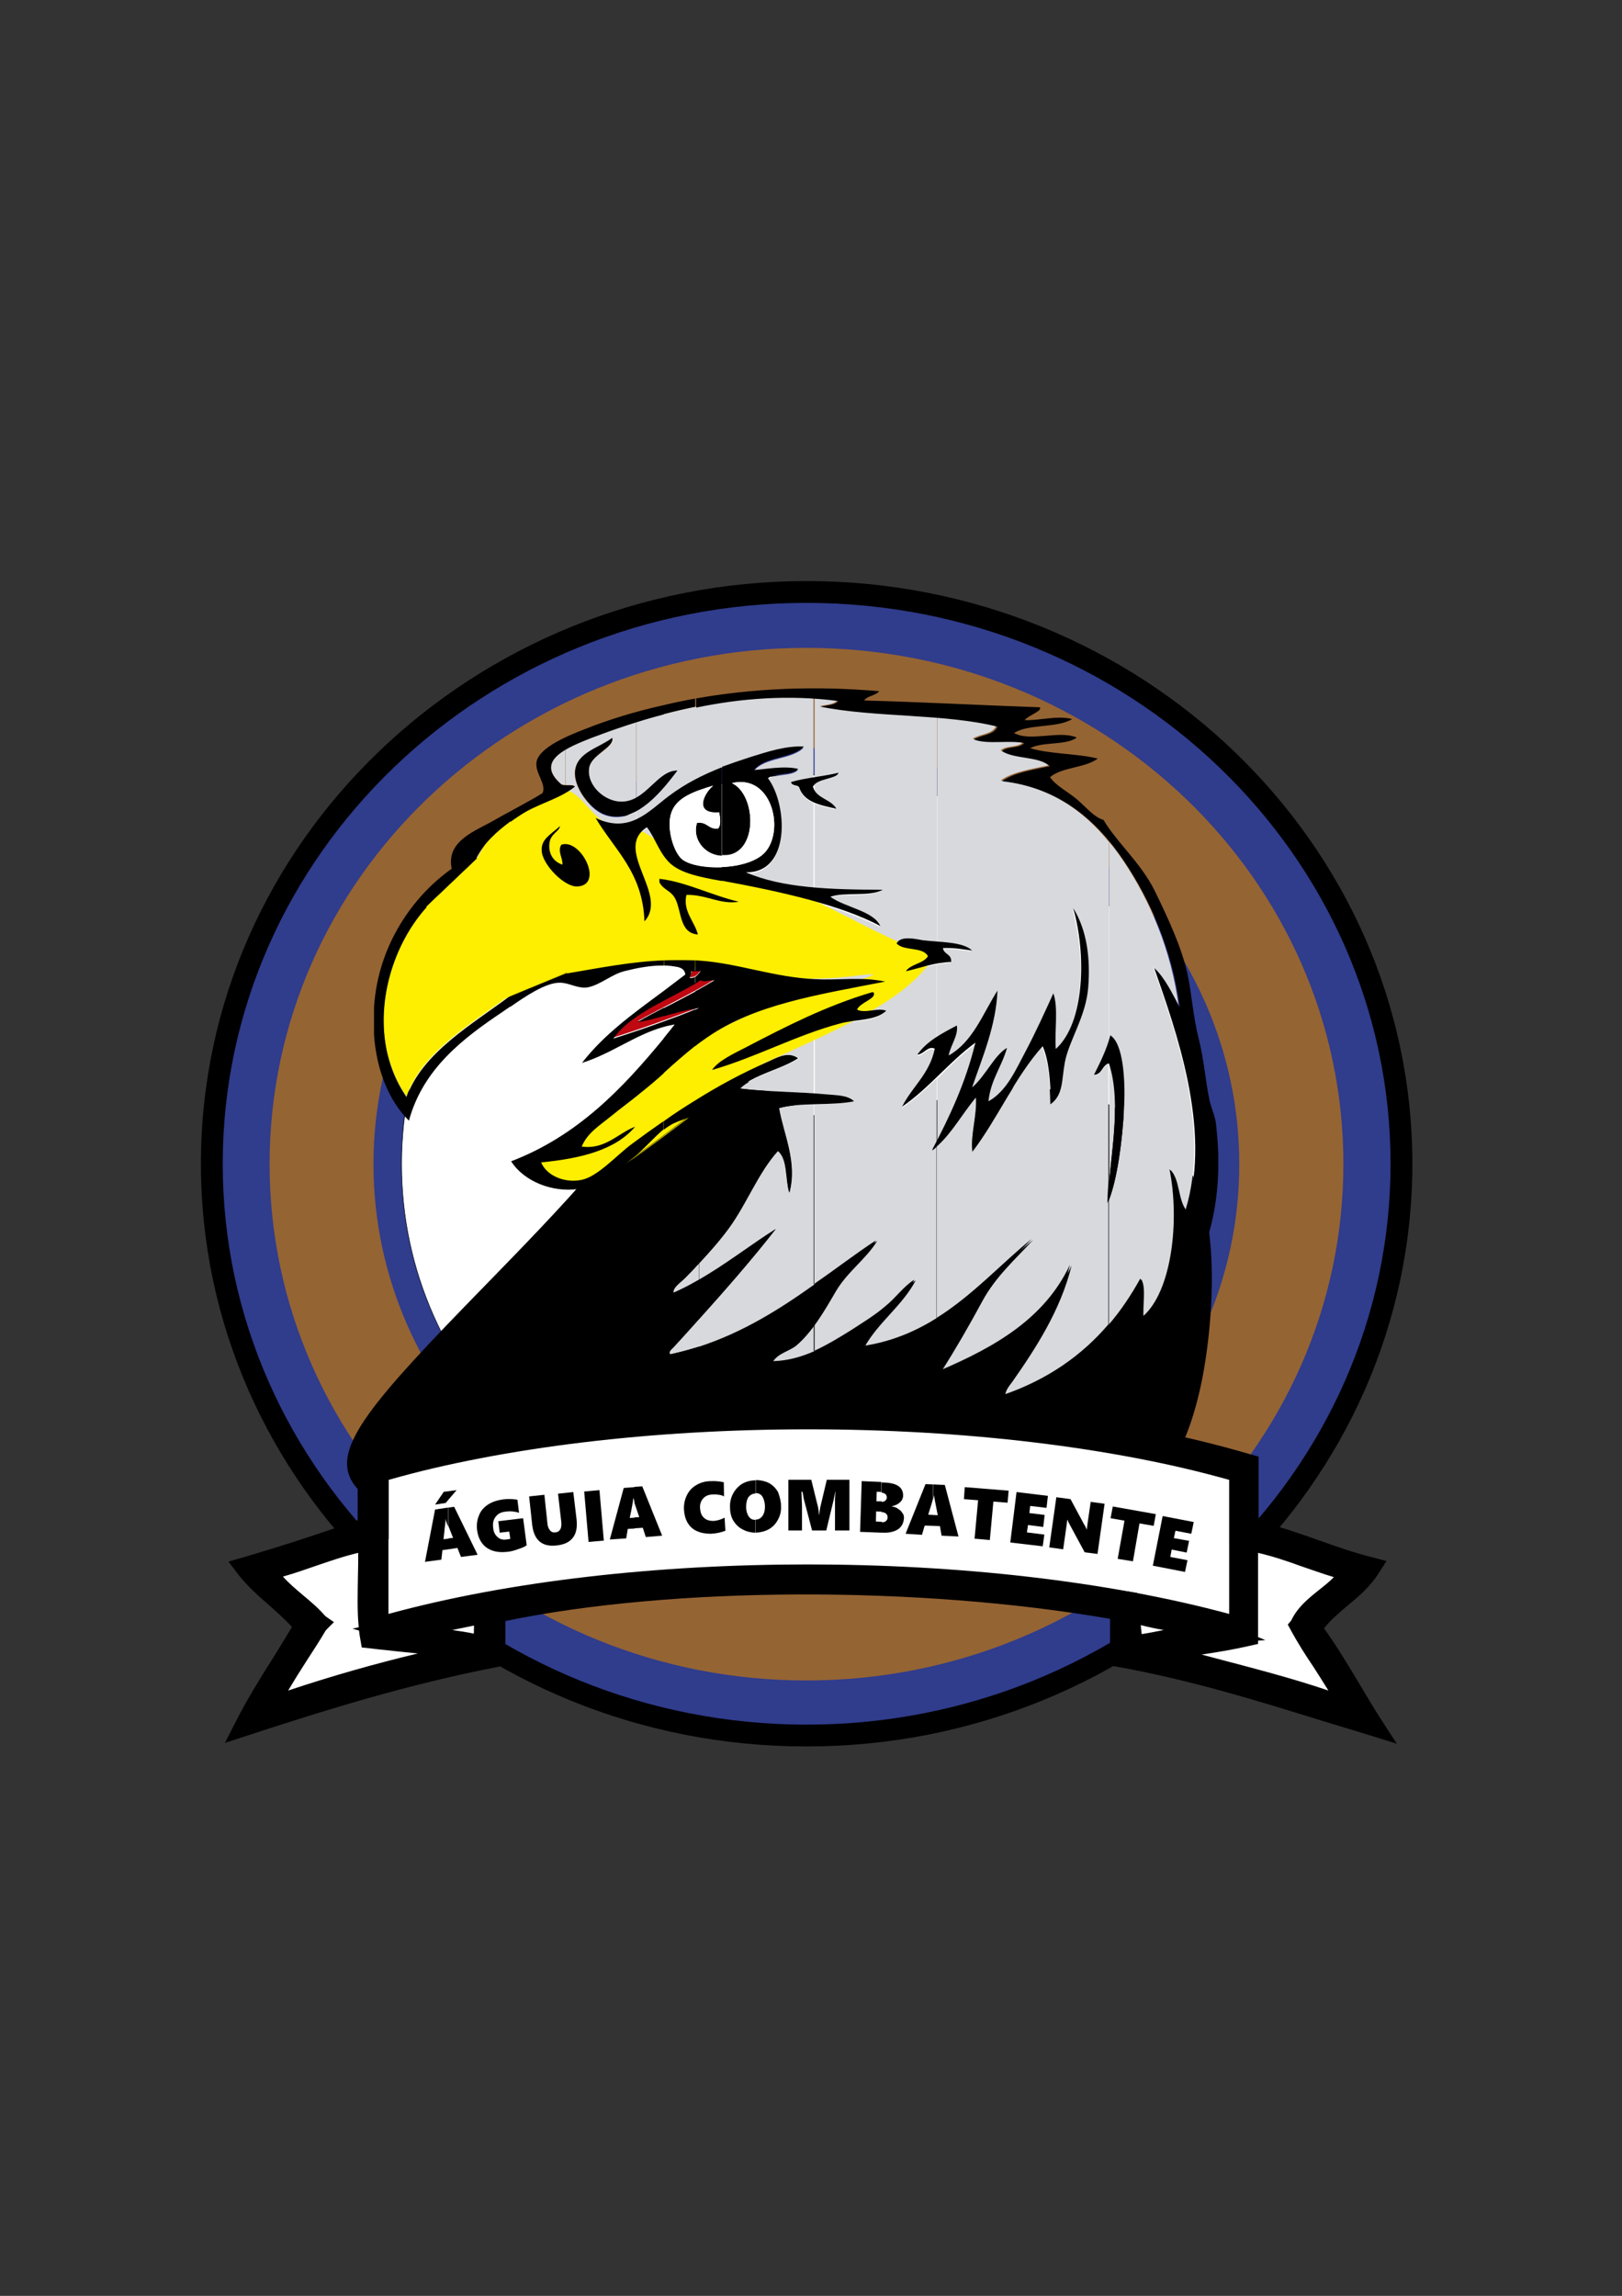 <?xml version="1.0" encoding="utf-8"?>
<!-- Generator: Adobe Illustrator 21.0.2, SVG Export Plug-In . SVG Version: 6.00 Build 0)  -->
<svg version="1.1" id="Camada_1" xmlns="http://www.w3.org/2000/svg" xmlns:xlink="http://www.w3.org/1999/xlink" x="0px" y="0px"
	 viewBox="0 0 595 842" style="enable-background:new 0 0 595 842;" xml:space="preserve">
<rect x="0" y="0" width="595" height="842" fill="#333333" stroke="none"/>
<style type="text/css">
	.st0{fill-rule:evenodd;clip-rule:evenodd;fill:#303C8C;}
	.st1{fill-rule:evenodd;clip-rule:evenodd;fill:#956433;}
	.st2{fill-rule:evenodd;clip-rule:evenodd;fill:#FFFFFF;}
	.st3{fill-rule:evenodd;clip-rule:evenodd;}
	.st4{fill-rule:evenodd;clip-rule:evenodd;fill:#D8D9DD;}
	.st5{fill-rule:evenodd;clip-rule:evenodd;fill:#FEEE00;}
	.st6{fill:#FEEE00;}
	.st7{fill-rule:evenodd;clip-rule:evenodd;fill:#BF0811;}
</style>
<g>
	<path class="st0" d="M295.8,217.1c-120.5,0-218.2,94-218.2,209.7s97.7,209.7,218.2,209.7c120.5,0,218.2-94,218.2-209.7
		S416.4,217.1,295.8,217.1z"/>
	<path d="M73.7,426.8c0-117.9,99.7-213.7,222.2-213.7c122.5,0,222.2,95.9,222.2,213.7s-99.7,213.7-222.2,213.7
		C173.3,640.6,73.7,544.7,73.7,426.8z M81.7,426.8c0,113.4,96.1,205.7,214.2,205.7c118.1,0,214.2-92.3,214.2-205.7
		S414,221.1,295.8,221.1C177.8,221.1,81.7,313.4,81.7,426.8z"/>
</g>
<path class="st1" d="M295.8,237.6c-108.7,0-196.9,84.7-196.9,189.3s88.2,189.4,196.9,189.4c108.8,0,197-84.8,197-189.4
	S404.6,237.6,295.8,237.6z"/>
<path class="st0" d="M295.8,579.5c-87.4,0-158.8-68.5-158.8-152.6c0-84,71.4-152.6,158.8-152.6c87.5,0,158.8,68.6,158.8,152.6
	C454.7,510.9,383.3,579.5,295.8,579.5z"/>
<g>
	<path class="st2" d="M295.8,284.1c-81.9,0-148.5,63.9-148.5,142.7c0,78.8,66.5,142.7,148.5,142.7c82,0,148.5-63.9,148.5-142.7
		C444.4,348.1,377.8,284.1,295.8,284.1z"/>
	<path d="M238,558.4c-17.7-7.2-33.6-17.5-47.2-30.6c-13.7-13.1-24.4-28.4-31.9-45.4c-7.8-17.6-11.7-36.3-11.7-55.6
		c0-19.3,3.9-38,11.7-55.6c7.5-17,18.2-32.3,31.9-45.4c13.6-13.1,29.5-23.4,47.2-30.6c18.3-7.5,37.8-11.2,57.8-11.2
		c20.1,0,39.5,3.8,57.8,11.2c17.7,7.2,33.6,17.5,47.2,30.6c13.7,13.1,24.4,28.4,31.9,45.4c7.8,17.6,11.7,36.3,11.7,55.6
		c0,19.3-3.9,38-11.7,55.6c-7.5,17-18.2,32.3-31.9,45.4c-13.7,13.1-29.5,23.4-47.2,30.6c-18.3,7.4-37.8,11.2-57.8,11.2
		C275.8,569.7,256.3,565.9,238,558.4z M238.1,295.5c-17.7,7.2-33.5,17.5-47.2,30.6c-13.6,13.1-24.3,28.4-31.8,45.3
		c-7.7,17.6-11.7,36.2-11.7,55.5c0,19.3,3.9,37.9,11.7,55.5c7.5,17,18.2,32.2,31.8,45.3c13.6,13.1,29.5,23.4,47.2,30.6
		c18.3,7.4,37.7,11.2,57.7,11.2c20,0,39.5-3.8,57.8-11.2c17.7-7.2,33.5-17.5,47.2-30.6c13.6-13.1,24.3-28.3,31.8-45.3
		c7.7-17.6,11.7-36.3,11.7-55.5c0-19.2-3.9-37.9-11.7-55.5c-7.5-17-18.2-32.2-31.8-45.3c-13.6-13.1-29.5-23.4-47.2-30.6
		c-18.3-7.4-37.7-11.2-57.8-11.2C275.8,284.3,256.4,288,238.1,295.5z"/>
</g>
<g>
	<path class="st3" d="M247.5,394.2c-2.2,44.9-196.4,182.2-68.6,140c41.6-13.8,90.1-8.3,136.3-8.3c33.9,0,71.9,14,96.7,14
		s33.9-100.8,13.2-110.7c-7.5-3.3-11.6-14-24.8-18.1c-33-10.7-55.3,1.2-85.1,9.1C298.8,424.5,262.4,395,247.5,394.2z"/>
	<path d="M129.3,543.6c-7.8-12.5,7.1-29.6,48.5-72c25.7-26.4,61-62.4,61.8-77.8l0.4-8l8,0.4c8.2,0.4,18.7,6.2,30.9,12.8
		c11.1,6,27.9,15.2,34.2,13.5c5.6-1.5,11-3.2,16.3-4.8c22.8-7,44.3-13.7,73.3-4.2c9.8,3.1,15.6,9.1,19.9,13.5c2.2,2.3,4.2,4.3,5.8,5
		l0.2,0.1c21.2,10.2,16.9,64.3,11.6,87.4c-5.7,25.2-15.5,38.6-28.3,38.6c-12.2,0-27-3.1-42.6-6.4c-18-3.8-36.6-7.7-54.1-7.7
		c-10.3,0-20.9-0.3-31.1-0.5c-35.2-0.9-71.6-1.9-102.7,8.4c-17,5.6-28.9,8.4-37.3,8.4C136.6,550.2,132,548,129.3,543.6z
		 M284.5,517.4c10.1,0.3,20.6,0.5,30.7,0.5c19.1,0,39.4,4.3,57.4,8c14.8,3.1,28.8,6,39.3,6c2.1,0,8.3-6.6,12.7-26.1
		c3.3-14.4,4.7-31.6,3.6-45.9c-1.2-17-5.2-22.7-6.5-23.5c-4.4-2-7.5-5.2-10.6-8.4c-3.7-3.9-7.3-7.5-13.3-9.4
		c-24.2-7.9-41.7-2.5-63.7,4.3c-5.4,1.7-11,3.4-16.9,5c-12.5,3.3-28.8-5.6-46-14.9c-5.8-3.2-12.6-6.8-17.8-9
		c-7,19.1-30.7,44.4-64.2,78.7c-12.4,12.6-24,24.6-32.7,34.7c-7.8,9-10.9,14.1-12.2,16.8c3.9,0,12.8-1.2,32.1-7.6
		c24.2-8,50.5-9.8,77-9.8C263.8,516.8,274.2,517.1,284.5,517.4z"/>
</g>
<path class="st4" d="M207.4,432.8c-4-0.8-7.4-3-8.8-6.4c3-0.3,5.9-0.6,8.8-1.1V432.8L207.4,432.8z M207.4,355.1
	c-6-18.3-15.8-32.9-32.7-40.2c3.5-6.8,9.6-11.7,15.8-15.8c5.2-3.5,11.4-5.2,16.9-8.3v19.1c-0.6,0-1.1,0.1-1.6,0.3
	c-1.4,2.4,0.6,4.6,0.4,7.2c-3.4-1.1-5.3-4.3-4.7-8.1c0.4-3.1,3.8-4.1,3.8-6c-3.5,3.2-6.9,4.8-6.8,8.9c0.1,3.7,4.5,9.2,8.8,11.8
	V355.1L207.4,355.1z M205.8,287.5c-6.3-5.5-3.6-9.5,1.6-12.6v13C206.7,287.9,206.1,287.8,205.8,287.5z M207.4,274.9
	c3-1.7,6.7-3.2,9.9-4.5c5.2-1.9,10.6-3.9,16.2-5.6v27.9c-1.7,0.9-3.5,1.5-5.5,1.6c-6.1,0-12.8-6-12-12.4c0.7-5,9.2-7.5,8.6-11.1
	c-4.8,3.7-12.9,5.3-13.7,12c-0.6,6,5.4,13.7,10.2,15.8c4.4,1.9,8.6,1.1,12.4-1v3.2c-4.1,1.9-8.9,2.4-14.9-0.4
	c4.8,8.1,11.2,14.5,14.9,23.6v29c-8.6,0.9-17,2.5-25.6,4c-0.2-0.6-0.4-1.3-0.6-1.9v-31c1.5,0.9,3.1,1.5,4.4,1.4
	c9.1-0.6,2.3-15.6-4.4-15.6v-19.1c1.2-0.7,2.4-1.5,3.5-2.4c-0.6-0.7-2.2-0.4-3.5-0.5V274.9L207.4,274.9z M207.4,425.3
	c10.7-1.9,19.9-5.2,25.7-12c-6.3,2.4-11,8.4-19.6,7.3c1.9-5,6.8-7.9,10.7-11.1c3-2.5,6.3-4.9,9.4-7.3v16.3c-0.6,0.4-1.2,0.9-1.7,1.3
	c-5.3,3.9-12.4,11.9-18.3,13.1c-2.1,0.4-4.2,0.4-6.1,0V425.3L207.4,425.3z M233.5,308.6c-0.4,1.7-0.4,3.4,0,5.2V308.6z M233.5,264.8
	c7.3-2.3,15-4.3,23-5.9v26.4c-3.9,1.9-7.6,4.2-11.1,6.8c-3.9,3-7.6,6.6-12,8.6v-3.2c6.7-3.7,12.2-11.2,14.9-14.8
	c-5.6-0.1-9.4,6.8-14.9,9.9V264.8L233.5,264.8z M233.5,308.6c0.5-1.8,1.7-3.5,3.8-4.9c3.4,4.4,4.5,9.4,8.6,13.2
	c2.4,2.4,6.3,3.8,10.7,4.9v4.5c-4.9-1.7-9.7-3.2-14.5-3.9v1.3c1.7,3,4.4,3,6,6.4c2.2,4.6,1.4,12.5,8.1,12.7
	c-1.3-4.8-5.6-8.5-4.3-14.5c1.7,0,3.2,0.1,4.8,0.4v23.5c-8.2-0.6-15.7-0.1-23,0.6v-29c1.7,4.1,2.8,8.7,3,14.3
	c6.1-6.6-1.3-16.3-3-24.4V308.6L233.5,308.6z M233.5,402.1c0.9-0.6,1.7-1.4,2.5-2.1c6.8-5.6,13.3-12,20.5-17.4v20.1
	c-8,4.9-15.6,10.2-23,15.7V402.1L233.5,402.1z M256.5,493.8c-3.5,1.2-7,2.1-10.7,2.9c-0.9-1,0.8-2.1,1.2-2.6
	c3.1-3.3,6.2-6.8,9.4-10.4V493.8L256.5,493.8z M247.1,474.1c-0.4-1.8,2.4-3.6,4.3-5.5c1.7-1.7,3.4-3.5,5.1-5.3v6
	C253.4,471.1,250.3,472.7,247.1,474.1z M256.5,258.9c13.5-2.7,27.7-4,42.3-3v29.3c-3,0.5-5.9,1-8.6,1.8c0.1,1.6,2.5,0.9,3,2.2
	c0.9,2.7,3,4.4,5.6,5.5v31.2c-9.4-0.8-18.1-2.4-25.3-5.5c16.6,0.3,15.3-25,8.1-34.6c2.6-2.2,8.8-0.9,11.1-3.4
	c-5.2-1.3-12.6,0.2-16.2,0.4c3.9-5.1,13.8-4.1,18.2-8.5c-6.5-0.4-13.6,1.9-19.5,3.8c-7,2.2-13.1,4.4-18.7,7.2V258.9L256.5,258.9z
	 M256.5,321.8v4.5c4.8,1.7,9.6,3.5,14.5,4.7c-5.1,0.9-9.5-1.2-14.5-2.2v23.5l0,0c13.7,0.9,27.4,6,42.3,6.8v-28.2
	c-10.9-3-22.9-5.5-34.6-7.6C261.6,322.9,259,322.4,256.5,321.8L256.5,321.8z M256.5,382.6c0.9-0.7,1.9-1.4,3-2.2
	c11.2-7.7,24.6-12,39.3-15.3v6.8c-8.6,3.9-16.9,8.1-24.8,12.2c-4.8,2.6-10.4,5-12.7,8.6c12.9-3.7,25.1-9.8,37.6-14.2V401
	c-8.8-0.6-19.1-0.7-27.4-1.8c5.7-5.3,15.1-6.8,21.7-11.1c-4-2.9-8.6,0.3-12,1.7c-8.6,3.5-16.8,8-24.7,12.9V382.6L256.5,382.6z
	 M256.5,463.3c3.8-4.1,7.7-8.5,11-13c6.6-9.1,10.6-20.1,17.9-28.2c3.7,2.9,2.7,10.4,4.2,15.3c3-11.3-2.2-21.5-3.8-31
	c3.7-1.1,8.3-1.3,12.9-1.4v66.1c-12.5,8.9-26,17.5-42.3,22.8v-10.1c9.6-10.7,19.5-22,28.1-33c-8.8,5.5-18,12.7-28.1,18.6V463.3
	L256.5,463.3z M298.8,495.5v-10c-2.1,3-4.5,5.6-6.9,7.8c-2.8,2.2-6.5,2.7-8.6,5.9C289,499.1,294,497.6,298.8,495.5L298.8,495.5z
	 M298.8,287.9c-0.2,0.3-0.4,0.6-0.6,0.9c0.1,0.5,0.4,1,0.6,1.4V287.9z M307.1,256.9c-1.3,1.6-4.2,1.5-6.4,2.1
	c13.2,2.6,28.6,2.9,43.1,4v82.7c-1.9-0.1-3.8-0.4-5.5-0.6c-2.6-0.4-8-1.7-9.4,1.3c2.5,2.8,9.7,1.1,11.4,4.7
	c-1.7,2.8-6.2,2.8-8.1,5.5c3.9-0.9,7.4-2.2,11.5-2.9v27c-2.8,1.8-5.3,3.8-7.3,6.6c2.5-0.1,3.9-3.4,6.4-2.2c-1.8,9.3-8.2,14-12,21.3
	c4.7-3.2,8.8-7,12.8-10.9v23.3c-0.6,1.2-1.2,2.2-1.7,3.2c0.6-0.4,1.2-0.9,1.7-1.4v62.8c-7.7,4.8-16.3,8.6-26.9,10.2
	c5.2-9.1,13.8-14.9,18.7-24.3c-4,2.5-6.7,6.6-10.7,9.8c-3.7,3.2-8,5.8-12.3,8.6c-4.3,2.7-8.9,5.5-13.9,7.8v-10
	c2.8-3.8,5.3-8,7.5-11.9c4.3-7.4,11.1-11.9,15.3-18.7c-7.6,5-15,10.7-22.8,16.1V405c5.1-0.1,10.4-0.2,14.8-1.1
	c-2.4-2.4-6.8-2.2-10.7-2.6c-1.3-0.1-2.7-0.2-4.1-0.3v-22.4c3-1.1,6.1-2.1,9.2-2.9c6-1.6,13-0.8,17-4.7c-3-1.3-7.5,1.1-10.7-0.4
	c0.9-2.7,7.6-4,6-6.4h-0.4c-7.3,2.2-14.3,4.8-21.1,7.8v-6.8c8.2-1.9,16.8-3.5,25.8-5.2c-8.9-1.9-17-0.4-25.6-0.9h-0.2v-28.2
	c9.1,2.5,17.4,5.5,24.1,9c-2.5-5.5-12.9-6.7-18.4-10.7c5.4-1.9,14.7,0.1,19.2-2.6c-8.6,0-17.1-0.1-25-0.8v-31.2
	c2.4,1,5.2,1.6,7.9,2.2c-1.7-3.2-6-3.7-7.9-6.6v-2.4c2.3-2.2,8.1-2,8.8-4.2c-2.8,0.6-5.8,1.2-8.8,1.6V256
	C301.6,256.2,304.3,256.5,307.1,256.9z M401.3,394.4c2.1-4.1,4.1-8.4,5.5-13.2v-72.4c-9.2-11.4-21.7-20.5-39.7-22.6
	c4.5-3.2,11.2-4.1,17.5-5.5c-3.9-3.7-12.8-2.5-17.5-5.5c1.7-1.9,6.5-0.9,8.1-3c-5.5-1.1-13.7,0.6-18.4-1.3c2.7-1.8,7.3-1.5,8.6-4.7
	c-6.7-1.7-14.1-2.6-21.7-3.2v82.7c5.1,0.4,10.3,0.9,12.7,3.2c-4.1-0.5-5.7-1-10.7-0.9c0.3,2.4,3.4,2.1,3,5.1
	c-1.8,0.1-3.5,0.3-5.1,0.6v27c2.3-1.5,4.8-2.8,7.2-4.1c0.6,3.7-2.3,7.2-3,11.1c8.9-5,12.5-15.3,17.9-23.9
	c-0.6,12.7-5.8,24.4-9.4,35.4c4.8-4,8.1-11.9,12.8-14.5c-1.9,7-6,11.7-6.8,19.7c6.7-3.8,10.1-11.7,13.7-18.4
	c3.7-7,6.9-14.3,10.2-21.3c1.9,5.3,0.4,13.8,0.9,20.4c10.7-9.6,11.1-34.8,6.3-51.6c5.1,8.1,6.3,18.6,5.5,29
	c-0.7,10.7-7.1,19.5-8.5,27.6c-1.2,6.7-0.5,11.7-5.1,14.9c-0.2-7.7-0.6-15.3-3-20.9c-10.1,11.2-16.4,26.2-25.6,38.3
	c-0.8-6.1,1.7-12.8,1.3-19.9c-5,5.9-8.7,13-14.5,18.1v62.8c13.4-8.4,23.7-19.9,34.9-29c-6.5,7.1-13.8,13.5-18.7,22.6
	c-4.8,8.9-9.9,17.7-14.9,25.6c20.2-8.6,38.5-19.1,47.7-38.8c-4,16.4-13.3,30.6-21.7,42.6c-1.2,1.6-2.7,3.4-2.6,5.1
	c15.9-5.5,28.6-14.3,38.4-25.8v-45.6c-0.1,0.4-0.3,0.8-0.4,1.2c0.1-2.4,0.2-5,0.4-7.8v-43.1v-0.1
	C404.3,390.9,404.4,394.4,401.3,394.4L401.3,394.4z M357.8,383c-3.2,13.3-8.4,24.8-14,35.9v-23.3C348.3,391.1,352.7,386.7,357.8,383
	z M406.9,390.3v43.1C408.1,419.6,411,403.3,406.9,390.3L406.9,390.3z M412.4,405.5c0.4-9-0.3-22.5-5.1-25.6
	c-0.1,0.4-0.3,0.9-0.4,1.3v-72.4c1.9,2.2,3.5,4.5,5.1,6.8c9.7,14.4,17.7,32.8,20.4,53.6c-2.8-5.1-5.3-10.7-9.4-14.5
	c7.7,22.2,21.2,58.9,11.9,89c-3.2-3.7-2.4-11.4-5.9-14.9c3.8,18.7,0.9,45-9.9,54.1c-0.4-4.5,1-10.9-0.8-14
	c-3.4,6.1-7.1,11.7-11.5,16.8v-45.6C409.9,432.2,411.8,417.9,412.4,405.5z"/>
<g>
	<path class="st2" d="M495.3,627.2L414.6,604l-1.3-16.4c-85.5-12.6-163.8-11.3-235.4,3.5l-0.4,15.4l-80.2,20.6
		c4.2-13.5,10.8-23.5,18.9-31.7c-10.7-7.4-18.4-14.3-18.9-19.7l41.2-14.1v-22c93.9-27.7,209-30.5,316.4,0v22.8l40.3,13.3
		c3.7,3.2-12,13.7-18,20.5C483.3,606.6,493,615.8,495.3,627.2z"/>
	<path d="M410.9,607.1l-1.3-16c-81.8-11.7-158.4-10.6-227.7,3.3l-0.4,15.2l-90.1,23.1l2.1-6.8c3.6-11.5,9-21.3,16.6-29.9
		c-11.2-8.2-16.3-14.3-16.8-20l-0.3-3.1l41.5-14.2v-22.1l2.9-0.8c99.4-29.3,215.5-29.3,318.6,0l2.9,0.8v22.9l38.4,12.7l0.6,0.5
		c1.2,1.1,1.9,2.6,1.9,4.2c0,4.2-4.3,8.1-11.7,14.6c-2,1.8-4.1,3.6-5.8,5.2c1.5,2.4,3.3,4.8,5.1,7.2c5,6.9,10.1,13.9,11.8,22.3
		l1.3,6.5L410.9,607.1z M174.1,587.9l3.1-0.6c72-14.9,151.6-16.1,236.8-3.6l3.2,0.5l1.3,16.8l70.5,20.2c-2.1-4.2-5-8.2-8.1-12.4
		c-2.4-3.4-5-6.8-7.1-10.5l-1.4-2.5l1.9-2.2c2.2-2.5,5.4-5.3,8.6-8.1c2.3-2,5.8-5.1,7.7-7.2L451,565.3v-22.6
		c-100-27.8-212-27.8-308.4,0v21.8l-40,13.7c1.8,2.7,6.1,7.1,16,14l3.9,2.7l-3.4,3.4c-6.7,6.7-11.8,14.4-15.4,23.1l70-18
		L174.1,587.9z"/>
</g>
<g>
	<path class="st3" d="M158.3,603.1c-6.5-0.9-14.5-1.7-22.3-2.5c-1.9-10.3-0.4-24.3-0.9-36c-13.8,2.4-24.5,8.1-37.7,11.2
		c2.4,7,13.2,13,18.9,19.7c-6.2,10.7-13.5,20.2-18.9,31.7c19.4-6.8,39.6-12.8,60.9-17.7v3.1c-23.5,5.7-45.8,12.6-67.8,19.8
		c6.5-12.7,14.5-23.8,21.5-36.1c-6.2-8.1-15.3-13.2-21.5-21.4c15.3-4.5,30.1-9.4,44.6-14.6v-23.1c7.4-2.2,15.1-4.2,23.2-6v3.5
		c-6.8,1.6-13.4,3.3-19.7,5.1v57.5c6.3-1.8,12.9-3.5,19.7-5.1v3.3l-12.9,2.7c4,1.2,8.4,2,12.9,2.7V603.1z M178,604
		c0.2-2.8,0.4-9.6,0-12.9l-19.7,4.2V592c82.1-19,193.7-18.9,276-0.1v3.5c-6.1-1.3-12.5-2.3-18-4.2c-3.7,1.1-0.7,9-1.7,12.9
		c6.8-1,13.2-2.4,19.7-3.5v3.2c-4.3,0.6-8.6,1.2-12.8,2c4.2,1.2,8.5,2.3,12.8,3.5v3.2c-7.5-1.9-15.2-3.5-23.1-5v-17.1
		c-68-12.3-163.2-13.6-229.8,0.9v16.3c-7.8,1.6-15.6,3.2-23.1,5.1v-3.1c4.2-1,8.5-1.9,12.8-2.9c-1.2-1.5-6.2-2.6-12.8-3.5v-2.4
		C164.9,601.7,171.8,602.5,178,604L178,604z M434.4,531.1v3.2c-82.1-18.9-194.3-18.9-276,0.2v-3.5
		C240.9,512.2,351.8,512.2,434.4,531.1z M457.6,537.2v24c16.1,3.4,29.1,9.8,44.6,13.8c-5.6,8.9-16.1,13-21.4,22.2
		c8.2,10.9,14.8,23.5,22.2,35.2c-22.7-6.8-44.9-14.2-68.6-19.9v-3.2c20.8,5.5,42,10.6,60.9,17.9c-3.3-9.6-12.6-20.5-18-30.9
		c3.7-8.6,16.5-12.6,18-20.5c-13.3-3-23.8-8.9-37.7-11.2v35.1c-7.3,1.7-15.3,2.9-23.2,4v-3.2c4.2-0.6,8.4-1.3,12.9-1.7
		c-3.9-1.6-8.4-2.6-12.9-3.5v-3.5c7.1,1.7,14,3.4,20.6,5.3v-57.5c-6.6-1.9-13.5-3.7-20.6-5.3v-3.2
		C442.4,532.9,450.1,534.9,457.6,537.2z"/>
	<path d="M501.8,636.2c-5.7-1.7-11.4-3.5-17.1-5.2c-23.5-7.3-47.8-14.8-74.2-19.6l-3.3-0.6v-4.9l-3.7-1l3.7-0.6v-10.6
		c-70.4-12.2-160.4-11.9-221.8,0.8v16.3l-3.2,0.6c-32.8,6.4-62.7,15.7-90.5,24.8l-9.2,3l4.4-8.6c3.9-7.6,8.3-14.7,12.6-21.5
		c2.5-4,5.1-8.2,7.6-12.4c-2.5-2.8-5.4-5.3-8.4-8c-3.9-3.4-8-7-11.4-11.4l-3.5-4.6l5.6-1.6c13.6-4,27.3-8.4,41.8-13.6v-23.3l2.9-0.8
		c92.8-27.3,232.4-27.3,324.7,0l2.9,0.8v23.8c7.9,1.9,15.1,4.4,22.1,6.9c6.2,2.2,12.7,4.5,19.5,6.2l5.3,1.4l-3,4.7
		c-3.1,4.8-7.2,8.3-11.2,11.6c-3.2,2.7-6.3,5.3-8.7,8.4c4.7,6.5,8.9,13.6,13,20.4c2.5,4.2,5.1,8.6,7.8,12.8l5.9,9.1L501.8,636.2z
		 M142.8,605.3c-2.4-0.2-4.8-0.5-7.2-0.8l-2.9-0.3l-0.5-2.9c-0.2-1.1-0.4-2.2-0.5-3.3l-2.4-0.7l2.3-0.5c-0.6-5.8-0.4-12.3-0.3-18.6
		c0.1-2.9,0.1-5.9,0.1-8.7c-5.5,1.3-10.6,3.1-15.9,4.9c-3.8,1.3-7.7,2.7-11.7,3.8c1.9,2.2,4.6,4.5,7.2,6.7c3,2.5,6.1,5.1,8.4,7.9
		l1.8,2.2l-1.4,2.4c-2.3,4-4.8,7.8-7.2,11.5c-2.4,3.7-4.7,7.4-6.9,11.1c15.6-5.2,31.6-9.8,47.6-13.6
		C149.7,606,146,605.7,142.8,605.3z M477.3,574.4c-5.2-1.9-10.3-3.6-15.8-4.9v30.9l2.7,1.1l-2.7,0.2v1.2l-3.1,0.7
		c-5.6,1.3-11.6,2.3-17.6,3.2c1.5,0.4,3,0.8,4.5,1.2c14,3.7,28.5,7.4,42,12c-1.7-2.8-3.6-5.7-5.5-8.7c-2.9-4.3-5.8-8.8-8.1-13.2
		l-0.9-1.7l0.7-1.7c2.2-5.1,6.6-8.6,10.5-11.7c2-1.6,3.9-3.1,5.3-4.6C485.2,577.2,481.2,575.7,477.3,574.4z M418.5,596
		c0,0.8,0.1,1.6,0.2,2.2c0,0.4,0.1,0.8,0.1,1.1c2.6-0.4,5.1-0.9,7.6-1.4c0.2,0,0.3-0.1,0.5-0.1C424,597.3,421.2,596.7,418.5,596z
		 M165.9,597.8c2.8,0.4,5.5,0.8,8.3,1.4c0-1,0-2.1,0-3.1L165.9,597.8z M296.7,524.2c-0.1,0-0.2,0-0.4,0
		c-57.1,0-111.5,6.6-153.8,18.5v49.2c88.5-24.2,218.8-24.2,308.4,0v-49.2C408.4,530.8,353.8,524.2,296.7,524.2z"/>
</g>
<path class="st3" d="M224.6,270.6c0.7,3.6-7.8,6-8.5,11.1c-0.9,6.4,5.8,12.4,12,12.3c8.9-0.1,13.1-11.5,20.4-11.4
	c-4.3,5.5-15.3,21-27.3,15.8c-4.9-2.2-10.9-9.8-10.2-15.8C211.7,275.9,219.7,274.3,224.6,270.6z"/>
<g>
	<path class="st5" d="M342.6,350.2c-25.3-6.7-53.9-30.9-82.8-30.9c-14.3,0-17.4-15.7-30.9-15.7c-12.7,0-14.1-14.3-24.2-14.3
		c-5.3,0-22.5,11.7-24.7,16.3c-9.6,19.4-8.2,7,5.3,20.5c10.4,10.4,17.1,36.9,29.7,32.3c34.1-12.4,59.8,4.7,99.1-0.8
		c23.6-3.3-26.2,9.4-32.9,12c-24.8,9.7-50.8,27-68.8,45c-8.4,8.4-31.8,20.4-1.1,20.4c12.9,0,53.4-37.3,69.1-45.2
		C299.7,380.3,332.8,368,342.6,350.2z"/>
	<path class="st6" d="M196.2,431.6c-1-3,4.5-7.3,9.8-11.5c2.4-1.9,4.8-3.8,6.6-5.5c18.3-18.3,44.7-35.6,68.8-45
		c2.1-0.8,8.7-2.7,15.7-4.7c9.9-2.8,23.3-6.7,23.5-7.5c-0.1-0.1-0.8-0.3-6.2,0.4c-17.5,2.4-32.1,0.4-46.3-1.5
		c-17.4-2.4-33.9-4.6-52.8,2.3c-8.3,3.1-13.9-6.9-19.9-17.4c-3.1-5.5-6.3-11.2-10-14.9c-4.8-4.8-8-6.3-9.8-7.2
		c-1-0.5-1.5-0.7-1.7-1.2c-0.2-0.6,0.3-1.5,1.6-3.7c1-1.8,2.6-4.5,4.6-8.6c2.2-4.4,19.3-16.3,24.8-16.3c4.8,0,7.6,3.2,10.7,6.6
		c3.4,3.8,6.9,7.7,13.5,7.7c6.7,0,10.9,3.9,15,7.7c4.3,3.9,8.7,8,15.9,8c17.6,0,34.9,8.9,51.7,17.4c10.9,5.6,21.2,10.8,31.2,13.5
		l0.1,0l-0.1,0.1c-8.1,14.5-31.4,25.3-50.2,34c-4.3,2-8.3,3.8-11.8,5.6c-6.2,3.1-16.2,10.8-26.8,18.9
		c-16.2,12.3-34.5,26.3-42.3,26.3C202,435.2,197,434,196.2,431.6z M311.4,336.9c-16.7-8.6-34-17.4-51.6-17.4c-7.3,0-11.8-4.1-16-8.1
		c-4.2-3.9-8.3-7.6-14.8-7.6c-6.7,0-10.3-4-13.7-7.8c-3-3.4-5.8-6.5-10.5-6.5c-5.4,0-22.4,11.8-24.6,16.2c-2,4.1-3.6,6.8-4.6,8.6
		c-1.2,2-1.7,3-1.5,3.5c0.1,0.4,0.6,0.6,1.6,1.1c1.8,0.8,5.1,2.4,9.9,7.2c3.7,3.7,6.9,9.4,10,14.9c5.9,10.4,11.5,20.3,19.6,17.3
		c19-6.9,35.5-4.7,53-2.3c14.1,1.9,28.8,3.9,46.2,1.5c6.3-0.9,6.4-0.5,6.4-0.3c0.2,0.8-6.8,3-23.6,7.8c-7,2-13.5,3.9-15.7,4.7
		c-24.1,9.5-50.4,26.7-68.7,45c-1.8,1.7-4.2,3.7-6.6,5.6c-5.3,4.2-10.7,8.5-9.7,11.3c0.8,2.3,5.7,3.4,15.1,3.4
		c7.8,0,26.1-14,42.2-26.3c10.6-8.1,20.7-15.8,26.9-18.9c3.5-1.8,7.5-3.6,11.8-5.6c18.7-8.7,42-19.5,50.1-33.8
		C332.6,347.7,322.3,342.4,311.4,336.9z"/>
</g>
<path class="st3" d="M264.8,281.4c-7.1,2.8-13.4,6-19.4,10.5c-7.6,5.7-14.4,14-26.9,8.1c6.9,11.7,17.3,19.9,17.9,37.9
	c9.1-9.8-11.7-26.4,0.9-34.5c3.3,4.4,4.5,9.4,8.5,13.2c4,3.7,11.2,5.1,18.4,6.4l0.6,0.1v-5c-5.8,0.2-11.4-0.7-14.3-2.7
	c-3.4-2.4-6.2-11.9-4.2-17.4c2-5.7,8.8-7.8,15.3-9.8c-3.6,3-7,10.5,2.2,9.8c0.4,1.8,0.8,4.7-0.4,5.9c-3.6,0.4-3.9-2.6-7.7-2.1
	c-1.9,5.8,2.6,11.9,9.1,12.1V281.4z M268.5,287.2c14.2-3.4,19.2,16.1,12.7,24.7c-2.9,3.9-9.7,5.8-16.4,6.1v5
	c21.2,3.9,43.4,8.8,58.1,16.6c-2.4-5.5-12.9-6.8-18.3-10.7c5.4-1.9,14.7,0.1,19.2-2.6c-18.9,0-37.1-0.6-50.2-6.4
	c16.6,0.4,15.3-25,8.1-34.5c2.7-2.2,8.8-0.9,11.1-3.4c-5.1-1.3-12.6,0.2-16.2,0.4c3.9-5.1,13.8-4.1,18.3-8.6
	c-6.5-0.4-13.7,2-19.5,3.8c-3.7,1.2-7.2,2.4-10.5,3.6v32.4c0.8,0,1.6,0,2.4-0.1C278.2,311.6,277.2,291.3,268.5,287.2z"/>
<path class="st3" d="M307.6,283.4c-0.7,2.4-7.9,2-9.4,5.1c1.2,4.4,6.6,4.5,8.6,8.1c-5.9-1.3-11.8-2.4-13.6-7.7
	c-0.4-1.2-2.9-0.5-3-2.1C295.6,285.2,302,284.8,307.6,283.4z"/>
<path class="st2" d="M268.5,287.2c14.2-3.4,19.2,16.1,12.7,24.7c-5.4,7.3-24.6,7.6-30.7,3.4c-3.4-2.4-6.2-11.9-4.2-17.4
	c2-5.7,8.8-7.8,15.3-9.8c-3.6,3-7,10.5,2.2,9.8c0.4,1.8,0.8,4.7-0.4,5.9c-3.6,0.4-3.9-2.6-7.7-2.1c-2.1,6.4,3.7,13.3,11.5,12
	C278.2,311.6,277.2,291.3,268.5,287.2z"/>
<path class="st3" d="M205.4,303c-0.1,1.8-3.4,2.8-3.8,6c-0.6,3.7,1.2,7,4.7,8.1c0.2-2.6-1.9-4.8-0.4-7.3c7.1-2.5,15.8,14.7,6,15.3
	c-4.8,0.4-13.1-8.2-13.2-13.2C198.5,307.8,201.8,306.2,205.4,303z"/>
<path class="st5" d="M159.8,357.5c7.1-6.1,11.8-14.2,21.7-19.2c2.6-1.3,7.6-3.7,10.2-3c2.4,0.7,8.6,11.3,8.1,16.2
	c-0.5,4.7-8.4,10.2-12.4,13.2c-13.5,10.3-32.5,20.7-38.3,37.5c-20.2-29.2-1.2-76.2,28.1-82.7c2.5-0.5,9.6,5.9,9.8,7.3
	c0.6,4.3-12.5,12-14.9,14C166.4,345.9,162.4,350.6,159.8,357.5z"/>
<path class="st3" d="M271,330.7c-6.6,1.2-12-2.7-19.2-2.5c-1.4,6,3,9.7,4.2,14.5c-6.6-0.4-6-8.2-8.1-12.7c-1.6-3.5-4.4-3.4-6-6.4
	v-1.3C251.6,323.4,261.1,328.4,271,330.7z"/>
<path class="st3" d="M356.6,398.8c4.8-4,8.1-11.8,12.8-14.5c-1.9,6.9-6,11.7-6.8,19.6c6.7-3.7,10-11.6,13.6-18.3
	c3.7-7,7-14.3,10.2-21.3c1.9,5.3,0.4,13.8,0.9,20.4c10.7-9.6,11.2-34.9,6.4-51.6c5.1,8.1,6.3,18.6,5.5,28.9
	c-0.8,10.8-7.1,19.6-8.6,27.7c-1.2,6.6-0.5,11.7-5.1,14.9c-0.2-7.7-0.6-15.3-3-20.9c-10.1,11.2-16.4,26.2-25.6,38.3
	c-0.8-6.2,1.6-12.8,1.3-19.9c-5.5,6.4-9.5,14.4-16.2,19.5c6.3-12,12.2-24.4,15.8-39.2c-9.7,7.1-16.9,16.6-26.9,23.5
	c3.7-7.4,10.1-12,12-21.3c-2.5-1.2-3.9,2-6.4,2.2c3.5-5,9-7.8,14.5-10.7c0.6,3.7-2.3,7.2-3,11c8.9-5,12.5-15.3,17.9-23.8
	C365.4,376.2,360.3,387.9,356.6,398.8z"/>
<path class="st3" d="M356.6,348.6c-4.1-0.5-5.7-1-10.7-0.9c0.3,2.4,3.3,2.1,3,5.1c-6.4,0.2-11.2,2.2-16.6,3.4
	c1.8-2.7,6.3-2.7,8.1-5.5c-1.8-3.6-8.9-1.8-11.5-4.7c1.4-2.9,6.8-1.7,9.4-1.2C344.7,345.6,353.2,345.3,356.6,348.6z"/>
<path class="st7" d="M253.6,355.9h3.4c-0.9,1.2-1.7,2.5-3.8,2.5C253.1,357.4,253.9,357.2,253.6,355.9z"/>
<path class="st7" d="M262.1,359.2c-8.9,5.5-18.9,10.1-28.2,15.3c6.8-0.8,14.5-4.3,22.6-5.1c-10.3,3.9-20.7,7.7-31.5,11.1
	c6.6-9.4,21.3-14.5,32-21.3C258.7,360.2,260,359.1,262.1,359.2z"/>
<path class="st3" d="M320.4,363.9c1.5,2.3-5,3.7-6,6.4c3.1,1.5,7.7-0.9,10.7,0.4c-4.1,3.8-10.9,3-17.1,4.7
	c-15.8,4.2-30.8,12.4-46.8,17c2.4-3.5,8-6,12.8-8.5c14-7.3,29.2-15.1,45.9-20H320.4z"/>
<path class="st3" d="M407.3,379.7c4.8,3,5.5,16.6,5.1,25.6c-0.6,13-2.7,28.2-6,35.7c0.4-15.2,5.4-35.6,0.4-51
	c-2.6,0.6-2.4,4.1-5.5,4.2C403.6,389.6,405.9,385,407.3,379.7z"/>
<path class="st3" d="M165.7,318.6c-2.2-10.3,8.9-13.9,15.8-17.9c1.9-1.1,3.9-2.2,5.8-3.2v3.7c-5,3.7-9.8,8-12.6,13.5
	c4.8,2,8.9,4.7,12.6,7.8v13.6c-2.1,0.6-4.3,1.7-5.8,2.4c-9.9,5-14.6,13-21.7,19.2c2.6-6.9,6.6-11.7,12.4-16.6
	c2.4-2.2,15.6-9.7,14.9-14.1c-0.2-1.4-7.3-7.8-9.8-7.2c-29.2,6.6-48.4,53.5-28.2,82.7c5.8-16.6,24.6-27.1,38.2-37.4v4
	c-1,0.6-1.9,1.3-2.8,1.9c-14.8,9.9-29.3,21-34.5,40c-7.4-7.4-11.9-18.6-12.8-31.5c0-0.1,0-0.2,0-0.4v-9.7
	C138.7,346.3,151.8,328.4,165.7,318.6z M243.5,367v-3.6c-10.8,8-21.8,15.8-30,26.4c10.7-3.3,19.5-10.3,30-13.2v-2
	c-6,2.2-12.2,4.3-18.5,6.3C229,375.1,236.2,370.9,243.5,367L243.5,367z M243.5,372.6c-3.4,1-6.6,1.9-9.6,2.2
	c3.1-1.8,6.3-3.5,9.6-5.2V372.6L243.5,372.6z M187.3,297.5c4.4-2.4,8.4-4.6,11.7-6.6c1.6-3.3-2.8-7.3-2.2-11.4
	c0.8-5.4,12.1-9.9,17.5-12c9-3.6,18.8-6.6,29.2-8.9v3.4c-9.2,2.4-18,5.4-26.2,8.5c-8.9,3.5-21.5,8.4-11.5,17.1
	c1.2,0.9,4.2-0.1,5.1,0.9c-6,4.8-14,6.3-20.4,10.7c-1.1,0.7-2.1,1.4-3.2,2.2V297.5L187.3,297.5z M187.3,322.6
	c9.9,8.4,16.3,20.4,20.7,34.4c11.9-2,23.2-4.3,35.6-4.8v1.9c-4.8-0.1-9.9,0.9-14.3,2c-5,1.2-9,5.1-13.7,6c-3.6,0.6-6.8-1.7-10.2-1.7
	c-5.1-0.1-12.7,5-18.1,8.8v-4l0.2-0.1c4-3,11.8-8.6,12.3-13.2c0.6-5-5.6-15.6-8.1-16.2c-1.2-0.4-2.8-0.1-4.5,0.5V322.6L187.3,322.6z
	 M243.5,499.8c-1.4,0.3-3,0.5-4.5,0.7c1-2.2,2.7-4,4.5-5.7V499.8L243.5,499.8z M243.5,478.5c-3.9,1.8-7.9,3.5-12.2,4.9
	c3.4-3.5,7.6-7.3,12.2-11.4V478.5L243.5,478.5z M232.2,424.7c-5.5,4.5-13,10.5-20.4,11.4c-9.1,1.2-19.5-2.7-24.3-10.2
	c24.3-9.3,40.8-26.6,56-45.1v12.8c-2.4,2.2-5,4.4-7.5,6.4c-3.8,3.2-8,6.2-11.9,9.4c-3.9,3.2-8.7,6.1-10.7,11.1
	c8.6,1.2,13.3-4.9,19.6-7.3c-7.3,8.6-20,11.7-34.5,13.1c2.1,5,8.8,7.7,14.9,6.4c5.9-1.2,13-9.2,18.3-13.1c3.9-2.9,7.8-5.7,11.7-8.4
	v3C239.8,417.2,236.2,421.5,232.2,424.7z M255,360.8v-2.6c-0.5,0.4-1.2,0.5-1.9,0.5c0-1,0.7-1.2,0.4-2.5h1.5v-4
	c-4-0.1-7.8-0.1-11.5,0v1.9c1.2,0,2.4,0.1,3.6,0.3c1.2,0.2,4,0.3,4.3,3c-2.6,2-5.3,4-7.9,6v3.6C247.4,364.9,251.4,362.9,255,360.8
	L255,360.8z M243.5,374.6v2c1.3-0.4,2.7-0.6,4-0.9c-1.3,1.7-2.7,3.4-4,5v12.8c3.7-3.4,7.6-6.8,11.5-9.9v-13.4
	C251.2,371.8,247.4,373.2,243.5,374.6L243.5,374.6z M255,370c-4,0.5-7.8,1.7-11.5,2.7v-3c3.9-1.9,7.7-4,11.5-6V370L255,370z
	 M243.5,258.6c3.7-0.9,7.6-1.7,11.5-2.4v3c-3.9,0.8-7.8,1.7-11.5,2.7V258.6L243.5,258.6z M243.5,411.2c3.7-2.7,7.6-5.2,11.5-7.6v5.7
	c-2.7,0.7-5.3,1.5-7.9,2.7c-1.2,0.6-2.4,1.4-3.6,2.3V411.2L243.5,411.2z M243.5,472c3.7-3.4,7.7-6.9,11.5-10.7v3.6
	c-1.2,1.2-2.4,2.5-3.6,3.7c-1.9,1.9-4.8,3.7-4.3,5.5c2.7-1.2,5.3-2.5,7.9-4v2.8c-3.8,1.9-7.6,3.8-11.5,5.6V472L243.5,472z
	 M246.3,492c2.8-3.1,5.8-6.2,8.7-9.4v2.8c-2.7,3-5.3,5.9-7.9,8.7c-0.4,0.5-2.1,1.6-1.2,2.6c3.1-0.7,6.2-1.5,9.1-2.4v2.7
	c-3.7,1.1-7.5,2-11.5,2.7v-5C244.4,493.9,245.4,492.9,246.3,492z M256.9,359.5c1.7,0.9,3.1-0.1,5.2,0c-2.3,1.4-4.7,2.8-7.1,4.1v6.3
	c0.5-0.1,1-0.1,1.5-0.2l-1.5,0.6v13.4c1.4-1.2,3-2.2,4.5-3.3c17.4-12,40-15.5,65.2-20.4c-8.9-1.9-17-0.4-25.6-0.9
	c-14.9-0.6-28.7-5.9-42.5-6.8c-0.5-0.1-1-0.1-1.5-0.1v4h1.9c-0.6,0.7-1.1,1.5-1.9,2v2.6C255.7,360.3,256.3,360,256.9,359.5
	L256.9,359.5z M255,256.2c20.8-3.7,43.6-4.8,67.5-2.7c-1.3,1.7-4.3,1.6-5.5,3.4c22,0.6,42,1.7,64.4,2.5c1.2,1.3-4.3,3-5.5,4.7
	c5.8,0.2,11.7-1.8,17.4-0.4c-5.4,3.4-15.9,1.7-21.3,5.1c5.7,3.4,16.7-1.1,23,1.7c-4,3-12.5,1.4-17.1,3.9c7.3,2.2,17.1,1.9,24.8,3.8
	c-4.7,3.5-13.1,3.1-17.5,6.8c1.9,3,6.3,5.2,9.8,8.1c3.3,2.8,6.3,6.6,9.8,7.6c4.9,8.3,13.6,15.6,18.8,26c4.2,8.7,10.3,21.2,12.3,32
	c1.4,7.4,1.9,14.6,3.8,22.2c1.9,7.3,2.4,14.8,3.9,22.2c0.6,3.2,2.2,6.1,2.5,9.4c0.4,3.8,0.7,7.4,0.8,10.9v5.8
	c-1,38-22,59.3-42.6,78.7c3-6.6,8.6-14.2,11.1-22.6c-5.4,2.9-9.3,7.8-14,12c-13.8,11.8-30.8,22.4-52.4,26.9c0.9-4,6-5.6,9.4-8.6
	c9.6-8.3,18.1-19.7,23.8-32.4c-14.3,11.9-32.3,23.6-55.4,28.2c1.5-3,4.8-4.4,7.3-6.4c7.1-5.8,13.4-13.1,19.2-20.9
	c-5,1.7-9.6,5.3-14.9,6.8c-1.3,0.4-3,0-4.2,0.4c-6.7,2.3-12.8,6.6-20,7.6c-1.9-0.2-1.6-2.7-3.9-2.5c-9.5,4.8-25.1,5.8-38.2,5.5
	c9.9-5.5,19.4-11.4,24.6-21.7c-14,5.5-26.5,12.5-41.5,17v-2.7c27.1-8.4,46.3-25.8,66.6-39.4c-4.2,6.8-11,11.3-15.3,18.7
	c-4,6.9-8.6,14.8-14.4,19.7c-2.8,2.2-6.5,2.7-8.6,5.9c11.4-0.1,21-6.3,29.4-11.4c4.3-2.7,8.6-5.4,12.3-8.6c4-3.2,6.7-7.3,10.7-9.8
	c-5,9.4-13.5,15.1-18.7,24.3c28.9-4.5,44.1-24.9,61.8-39.2c-6.5,7.1-13.8,13.5-18.7,22.6c-4.8,8.9-9.9,17.7-14.9,25.6
	c20.2-8.6,38.5-19.1,47.7-38.8c-4,16.4-13.3,30.6-21.7,42.6c-1.2,1.6-2.7,3.4-2.6,5.1c23-7.9,39-22.7,49.9-42.6
	c1.8,3.2,0.4,9.6,0.8,14c10.7-9.1,13.7-35.4,9.9-54.1c3.5,3.5,2.7,11.2,5.9,14.9c9.3-30.1-4.2-66.7-11.9-89
	c4.1,3.8,6.6,9.4,9.4,14.5c-2.7-20.8-10.7-39.2-20.4-53.6c-9.6-14.4-23.4-27-44.8-29.4c4.5-3.2,11.2-4.1,17.5-5.5
	c-3.9-3.7-12.8-2.5-17.5-5.5c1.7-1.9,6.5-0.9,8.1-3c-5.5-1.1-13.7,0.6-18.4-1.3c2.7-1.8,7.3-1.5,8.6-4.7
	c-19.2-4.8-44.7-3.3-64.8-7.3c2.2-0.6,5.1-0.5,6.4-2.1c-18.1-2.4-35.7-1-52.1,2.4V256.2L255,256.2z M255,403.6v5.7
	c6.1-1.5,12.3-2.4,17.6-5c3.5,4.3,6.1,9.4,5.5,16.6c-1.2,15.9-11.7,29.2-23.2,40.4v3.6c4.3-4.5,8.8-9.4,12.5-14.6
	c6.6-9.1,10.6-20.1,17.9-28.2c3.7,2.9,2.7,10.4,4.2,15.3c3-11.3-2.2-21.5-3.8-31c7.8-2.2,19.3-0.8,27.6-2.5
	c-2.4-2.4-6.8-2.2-10.7-2.6c-9.6-0.9-21.9-0.9-31.5-2.1c5.7-5.3,15.1-6.8,21.7-11.1c-4-2.9-8.6,0.3-12,1.7
	C272.2,393.6,263.4,398.3,255,403.6L255,403.6z M255,472.9c4.9-2.4,9.7-5,14.7-7.3c-4.5,5.8-9.6,11.5-14.7,17v2.8
	c10.1-11.2,20.6-23.1,29.6-34.7c-9.2,5.8-18.9,13.5-29.6,19.4V472.9z"/>
<g>
	<polygon class="st5" points="207.9,356.6 180.3,368 151.8,362.6 156.6,332.4 175.2,314.7 200.7,324.2 	"/>
	<path class="st6" d="M151.7,362.7l4.8-30.3l0,0l18.6-17.7l0,0l25.7,9.5l7.2,32.5l0,0.1l-27.7,11.4l0,0L151.7,362.7z M200.6,324.3
		l-25.4-9.5l-18.5,17.6l-4.7,30.1l28.3,5.4l27.5-11.3L200.6,324.3z"/>
</g>
<path d="M169.1,571l-1.3-3.3l-3.3,0.5v-4l1.7-0.2l-1.7-4.3v-6.8l2.1-0.3l8.6,17.6L169.1,571L169.1,571z M164.5,550v-3.1l3-0.4
	L164.5,550z M164.5,568.2l-2.2,0.3l-0.4,3.5l-6,0.8l3.7-19.2l4.8-0.7v6.8l-0.3-0.5c-0.2-0.7-0.5-1.4-0.6-2h-0.1c0.1,0.2,0,0.6,0,1
	c-0.1,0.5-0.3,2.6-0.7,6.3l1.8-0.2V568.2L164.5,568.2z M164.5,546.9v3.1l-1,1.2l-3.9,0.6l3.2-4.7L164.5,546.9z"/>
<path d="M193.2,566.7c-0.6,0.5-1.7,1-3,1.4c-1.4,0.5-2.7,0.9-3.9,1c-3.2,0.4-5.8-0.1-7.8-1.5c-1.9-1.4-3.1-3.5-3.5-6.5
	c-0.2-1.9,0-3.7,0.7-5.3c0.6-1.7,1.8-3,3.3-4c1.5-1,3.4-1.6,5.5-1.9c1.6-0.2,3.4-0.2,5.3,0.1l0.6,4.8c-0.9-0.3-1.7-0.4-2.5-0.5
	c-0.9-0.1-1.7,0-2.6,0.1c-1.6,0.2-2.7,0.8-3.5,1.9c-0.8,1-1.1,2.3-0.9,3.9c0.1,1.6,0.7,2.7,1.6,3.5c0.9,0.8,1.9,1.1,3.3,0.9
	c0.6-0.1,1.2-0.1,1.4-0.3l-0.4-2.6l-3.5,0.4l-0.5-4.2l9.1-1.1L193.2,566.7z"/>
<path d="M211.5,557.2c0.3,3-0.1,5.2-1.4,6.8c-1.2,1.6-3.2,2.5-6,2.8c-2.6,0.3-4.7-0.2-6.2-1.5c-1.5-1.3-2.4-3.4-2.7-6.3l-1.1-10.2
	l5.6-0.6l1.1,10.4c0.1,1.2,0.4,2,1,2.7c0.5,0.6,1.2,0.8,1.9,0.7c0.9-0.1,1.4-0.4,1.8-1.1c0.4-0.6,0.5-1.6,0.4-2.7l-1.2-10.4l5.6-0.6
	L211.5,557.2z"/>
<polygon points="215.9,565.5 214.3,547 219.9,546.5 221.5,565 "/>
<path d="M236.9,563.7l-1.1-3.4l-3.1,0.2v-4l1.8-0.1l-1.7-5c-0.1-0.1-0.1-0.3-0.1-0.4v-5.7l2.9-0.2l7.3,18.1L236.9,563.7z
	 M232.7,560.6l-2.4,0.1l-0.6,3.5l-6,0.4l5.1-18.9l4-0.3v5.7c-0.1-0.6-0.3-1.1-0.4-1.6h-0.1c0,0.2-0.1,0.5-0.1,1
	c-0.1,0.5-0.4,2.6-1.2,6.2l1.8-0.1V560.6z"/>
<path d="M266.1,561.4c-1.6,0.6-3.3,1-5.3,1.1c-2,0-3.7-0.3-5.2-1c-1.4-0.6-2.6-1.7-3.4-3.1c-0.8-1.4-1.2-3-1.3-4.8
	c-0.1-1.9,0.3-3.7,1.1-5.3c0.8-1.6,1.9-2.8,3.5-3.7c1.5-0.9,3.3-1.4,5.3-1.4c1.6-0.1,3.2,0.1,4.7,0.4l0.1,5.2
	c-0.5-0.3-1.2-0.5-1.9-0.6c-0.7-0.1-1.4-0.2-2.2-0.1c-1.5,0-2.7,0.5-3.5,1.4c-0.9,0.9-1.3,2.2-1.2,3.6c0.1,1.5,0.5,2.7,1.4,3.5
	c0.9,0.9,2.1,1.2,3.6,1.2c1.3-0.1,2.7-0.5,4-1.2L266.1,561.4z"/>
<path d="M286.5,552.3c0.1,1.9-0.3,3.5-1.1,5s-1.9,2.7-3.3,3.5c-1.4,0.8-3,1.2-4.8,1.3h-0.1v-4.8h0.1c0.6,0,1.2-0.2,1.7-0.6
	s0.9-0.9,1.2-1.7c0.3-0.7,0.4-1.6,0.4-2.5c0-1.5-0.4-2.7-0.9-3.6c-0.6-0.9-1.4-1.3-2.4-1.3l0,0v-4.8l0,0c1.7,0,3.4,0.4,4.8,1.1
	c1.4,0.8,2.5,1.9,3.3,3.3C286,548.8,286.5,550.5,286.5,552.3z M277.2,562.1c-1.7,0-3.3-0.4-4.8-1.2c-1.4-0.7-2.5-1.8-3.4-3.2
	c-0.8-1.4-1.2-3-1.2-4.8c-0.1-1.9,0.3-3.6,1.1-5.1c0.8-1.5,1.9-2.7,3.3-3.6c1.4-0.8,3.1-1.3,5-1.3v4.8c-1.2,0.1-1.9,0.5-2.6,1.3
	c-0.6,0.9-0.9,2.1-0.9,3.7c0,1.4,0.4,2.7,1,3.5c0.6,0.9,1.4,1.2,2.4,1.2V562.1z"/>
<path d="M306.3,561.4v-10.2c0-0.9,0-2,0.1-3.2l0.1-0.9h-0.1c-0.3,1.4-0.5,2.4-0.6,3l-2.7,11.2h-5.2l-2.9-11
	c-0.1-0.3-0.3-1.3-0.6-3.2H294c0.1,2.9,0.2,4.8,0.2,5.5v8.7h-5v-18.6h8.4l2.5,10.1c0,0.2,0.1,0.6,0.2,1.3c0.1,0.6,0.1,1.2,0.1,1.4
	h0.1c0.1-0.7,0.2-1.7,0.4-2.7l2.4-10.1h8.3v18.6H306.3z"/>
<path d="M331.6,556.7c-0.1,1.8-0.8,3.2-2.1,4.1s-3.2,1.4-5.5,1.3h-0.6v-3.8c0.6,0,1.2-0.1,1.5-0.4c0.5-0.4,0.7-0.8,0.7-1.4
	c0-0.5-0.1-0.9-0.5-1.3c-0.4-0.4-0.9-0.6-1.5-0.6h-0.2v-3.8c0.5,0,0.9-0.1,1.3-0.4c0.4-0.3,0.6-0.7,0.6-1.2c0-1-0.6-1.6-1.9-1.8
	v-3.7h0.6c5,0.1,7.3,1.7,7.3,4.8c0,0.6-0.2,1.2-0.5,1.7c-0.4,0.6-0.9,1-1.5,1.4c-0.6,0.4-1.4,0.6-2.1,0.8v0.1
	c0.9,0.1,1.7,0.4,2.3,0.9c0.7,0.4,1.2,0.9,1.6,1.6C331.4,555.3,331.6,555.9,331.6,556.7z M323.3,562.1l-7.8-0.3l0.6-18.6l7.2,0.3
	v3.7c-0.2,0-0.4-0.1-0.7-0.1h-1l-0.1,3.5h1.6c0.1,0,0.2,0,0.3,0v3.8l-2-0.1l-0.1,3.7l1.9,0.1c0.1,0,0.2,0,0.3,0V562.1z"/>
<path d="M345.4,563.2l-0.6-3.5l-2.6-0.1v-4l1.8,0.1l-1-5.1c-0.1-0.7-0.3-1.4-0.3-2.1h-0.1c0,0.2-0.1,0.5-0.2,1
	c0,0.1-0.1,0.2-0.1,0.4v-5.5l4.3,0.2l5,18.9L345.4,563.2z M342.2,559.6l-3-0.1l-1,3.4l-6-0.4l7.3-18.2l2.7,0.1v5.5
	c-0.2,0.8-0.8,2.7-1.7,5.6l1.7,0.1V559.6z"/>
<polygon points="364.4,550.7 363.1,564.8 357.5,564.3 358.8,550.2 353.6,549.8 353.9,545.4 370,546.7 369.6,551.1 "/>
<polygon points="370.6,565.7 372.9,547.2 384.4,548.6 383.9,553 377.9,552.3 377.6,554.9 383.2,555.6 382.7,560 377.1,559.3 
	376.7,562 383.1,562.8 382.5,567.1 "/>
<path d="M397.9,569.3l-5.3-9.8c-0.4-0.8-0.8-1.4-1-2.1h-0.1c-0.1,0.9-0.2,1.9-0.4,3.1l-1.1,7.7l-5.1-0.7l2.6-18.4l5.2,0.7l5,9.3
	c0.1,0.1,0.1,0.3,0.3,0.4c0.1,0.1,0.1,0.4,0.2,0.5c0.1,0.2,0.2,0.4,0.3,0.6c0.1,0.1,0.1,0.3,0.1,0.4h0.1c0-0.4,0.1-1.1,0.2-1.9
	l1.2-8.3l5.1,0.7l-2.6,18.4L397.9,569.3z"/>
<polygon points="418,558.7 415.6,572.6 410,571.7 412.5,557.7 407.4,556.8 408.2,552.5 424,555.3 423.2,559.6 "/>
<polygon points="422.9,574.2 426.5,556 437.9,558.2 437,562.5 431.2,561.4 430.6,564.1 436.2,565.1 435.3,569.4 429.8,568.3 
	429.3,571 435.6,572.2 434.7,576.5 "/>
</svg>
